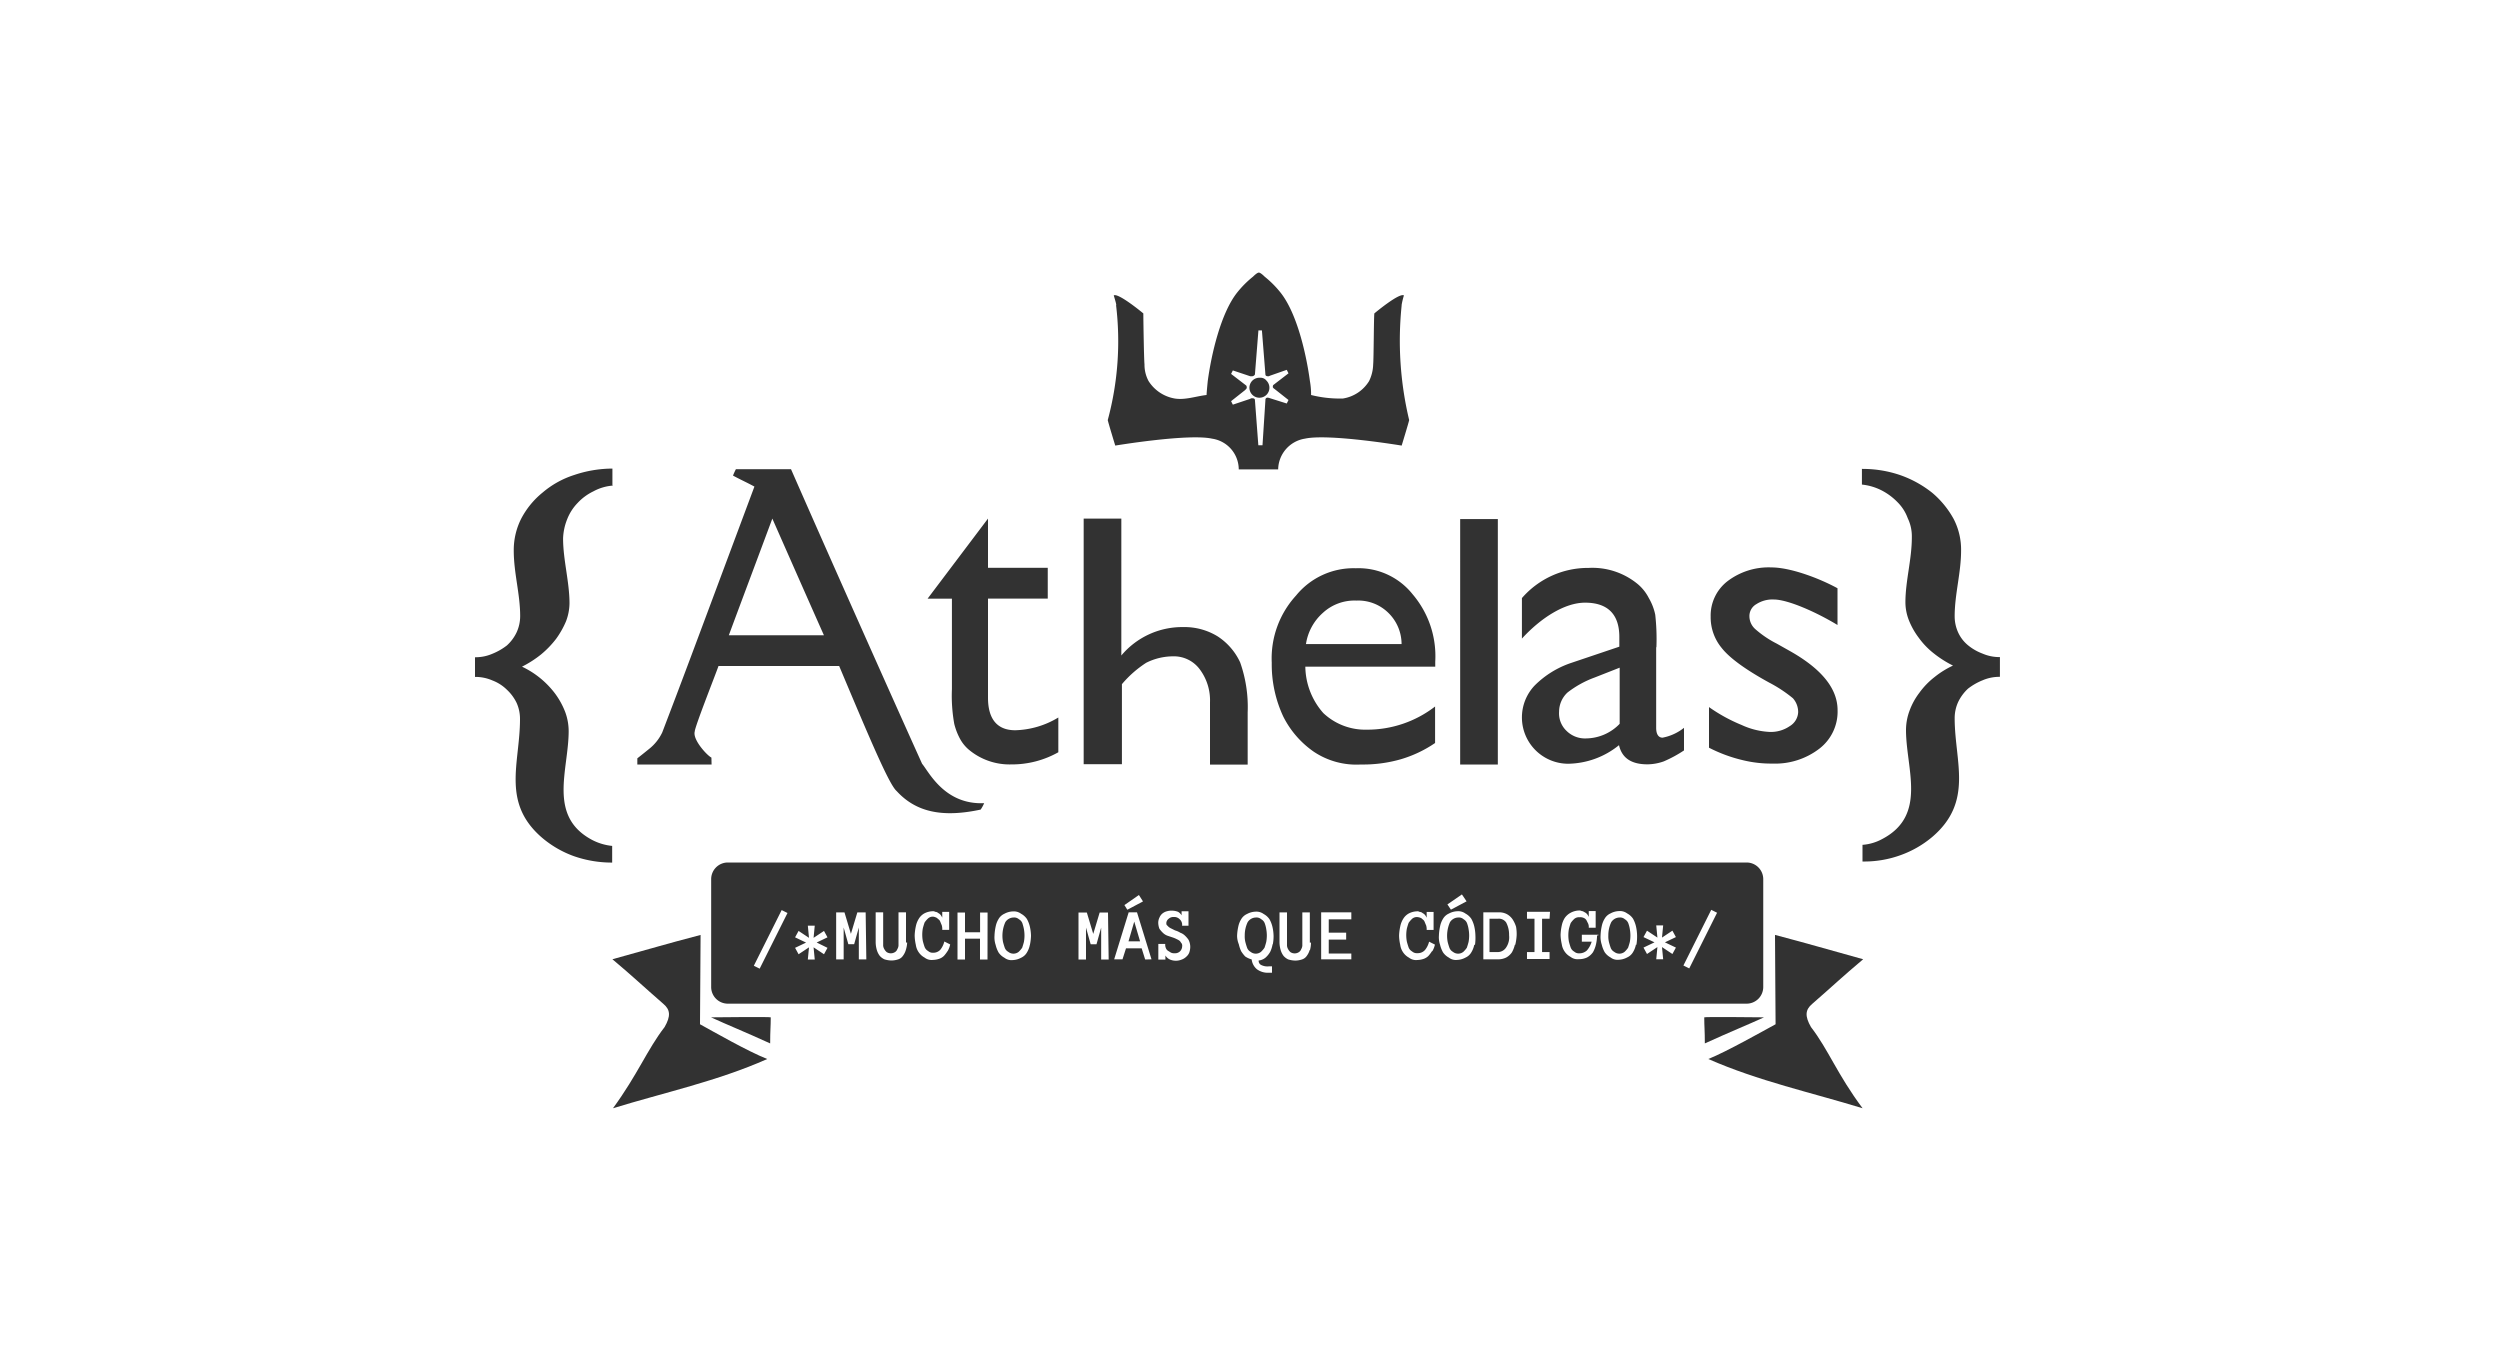 <svg id="Layer_1" data-name="Layer 1" xmlns="http://www.w3.org/2000/svg" width="300" height="162" viewBox="0 0 300 162"><defs><style>.cls-1{fill:#323232;}</style></defs><title>Untitled-1</title><path class="cls-1" d="M85.39,91.74H76.48V91s.63-.49,1.39-1.11a5.57,5.57,0,0,0,1.6-2c2.71-7.1,2.78-7.31,11.06-29.5-.9-.49-1.67-.83-2.57-1.32a8.16,8.16,0,0,1,.35-.77h6.61c4.73,10.79,12.46,28.11,15.73,35.35.83,1,2.71,4.94,7.45,4.73a4.64,4.64,0,0,1-.42.77c-4.66,1-7.79.28-10.09-2.23-.9-.77-3.27-6.4-6.89-15H86.22c-.28.83-2.85,7.31-2.85,7.86-.28,1,1.53,2.92,2,3.13m13.5-14.68c-1.74-3.9-6.19-14-6.19-14-.77,2.09-4.24,11.34-5.22,14Zm19.69-14v5.91h7.17v3.69h-7.17v11.9c0,2.57,1.11,3.9,3.27,3.9A10.49,10.49,0,0,0,127,86.1v4.17a11.35,11.35,0,0,1-5.64,1.46,7.62,7.62,0,0,1-5.15-1.81,4.56,4.56,0,0,1-1-1.25,7.57,7.57,0,0,1-.7-1.81,19.09,19.09,0,0,1-.28-4.17V71.84h-2.92Zm11.48,0h4.52V78.66A9.53,9.53,0,0,1,142,75.25a7.58,7.58,0,0,1,4.11,1.11,7.43,7.43,0,0,1,2.71,3.13,16.09,16.09,0,0,1,.9,6v6.26h-4.52V84.29a6.22,6.22,0,0,0-1.25-4,3.86,3.86,0,0,0-3.2-1.53,7.23,7.23,0,0,0-3.2.77,13.05,13.05,0,0,0-2.92,2.57v9.6h-4.59ZM172.23,80H156.64a8.56,8.56,0,0,0,2.16,5.57A7.32,7.32,0,0,0,164,87.56a13.3,13.3,0,0,0,8.21-2.78v4.38a14.6,14.6,0,0,1-4.11,1.95,16.4,16.4,0,0,1-4.8.63,9.18,9.18,0,0,1-5.64-1.53A11.29,11.29,0,0,1,154,86a14.75,14.75,0,0,1-1.39-6.47,11.17,11.17,0,0,1,2.92-8.07,8.89,8.89,0,0,1,7.17-3.27,8.3,8.3,0,0,1,6.82,3.13,11.44,11.44,0,0,1,2.71,8.07V80Zm-15.52-2.71h11.48a5.25,5.25,0,0,0-1.6-3.76,5.14,5.14,0,0,0-3.83-1.46,5.58,5.58,0,0,0-4,1.46A6.24,6.24,0,0,0,156.71,77.33Zm18.51-15h4.52V91.74h-4.52Zm23.52,15.38v9.67c0,.77.28,1.18.77,1.18a5.91,5.91,0,0,0,2.57-1.18v2.71a14.94,14.94,0,0,1-2.44,1.32,6,6,0,0,1-1.95.35c-1.95,0-3.06-.77-3.41-2.3a9.91,9.91,0,0,1-6.12,2.23,5.56,5.56,0,0,1-4-9.39,11.25,11.25,0,0,1,4.38-2.71l5.78-1.95V76.43c0-2.71-1.39-4.11-4.11-4.11-2.44,0-5.29,1.81-7.58,4.31V71.77a10.49,10.49,0,0,1,8-3.62,8.55,8.55,0,0,1,5.91,1.95,5.41,5.41,0,0,1,1.32,1.67,6.61,6.61,0,0,1,.77,2,26.56,26.56,0,0,1,.14,3.9Zm-4.38,9.18V80.12l-3,1.18a12.09,12.09,0,0,0-3.27,1.81,3.16,3.16,0,0,0-1,2.3,2.89,2.89,0,0,0,.9,2.3,3.15,3.15,0,0,0,2.37.9A5.68,5.68,0,0,0,194.35,86.87Zm10.72,2.85V84.85A19.61,19.61,0,0,0,209,87a9,9,0,0,0,3.34.83,4,4,0,0,0,2.44-.7,2.06,2.06,0,0,0,1-1.67,2.49,2.49,0,0,0-.63-1.67,16.3,16.3,0,0,0-2.85-1.88c-2.92-1.6-4.8-3-5.71-4.17A5.77,5.77,0,0,1,205.28,74a5.21,5.21,0,0,1,2-4.24,8.15,8.15,0,0,1,5.29-1.67c2.23,0,5.64,1.25,7.93,2.5V75c-2.64-1.6-6-3.06-7.65-3.06a3.55,3.55,0,0,0-2.09.56,1.64,1.64,0,0,0-.83,1.46,2.08,2.08,0,0,0,.7,1.53,12.23,12.23,0,0,0,2.57,1.74l1.6.9c3.83,2.16,5.71,4.52,5.71,7.1a5.61,5.61,0,0,1-2.16,4.59,8.69,8.69,0,0,1-5.64,1.81,14.36,14.36,0,0,1-3.62-.42A17.7,17.7,0,0,1,205.07,89.72ZM73.56,58.27a5.8,5.8,0,0,0-2.37.7,6.29,6.29,0,0,0-1.88,1.39,5.84,5.84,0,0,0-1.25,1.95,6.79,6.79,0,0,0-.49,2.3c0,2.57.77,5.22.77,7.79a6.23,6.23,0,0,1-.42,2.16,10.59,10.59,0,0,1-1.18,2.09,11.44,11.44,0,0,1-1.81,1.88A12.89,12.89,0,0,1,62.64,80a10.68,10.68,0,0,1,4,3.27,9.36,9.36,0,0,1,1.18,2.16,6.68,6.68,0,0,1,.42,2.3c0,4.66-2.57,10.23,2.85,13.08a6.67,6.67,0,0,0,2.37.7v2a13.82,13.82,0,0,1-4.59-.77,12.36,12.36,0,0,1-3.76-2.16c-5-4.24-2.71-9-2.71-14.26A4.67,4.67,0,0,0,62,84.36a5.32,5.32,0,0,0-1.18-1.6,5,5,0,0,0-1.74-1.11A5.08,5.08,0,0,0,57,81.23V78.87a5.08,5.08,0,0,0,2.09-.42,7.22,7.22,0,0,0,1.74-1A5,5,0,0,0,62,75.87a4.67,4.67,0,0,0,.42-1.95c0-2.64-.77-5.15-.77-7.86a8.36,8.36,0,0,1,.9-3.83,10,10,0,0,1,2.57-3.13A11,11,0,0,1,68.9,57a14.45,14.45,0,0,1,4.59-.77v2Zm149.95-2a13.82,13.82,0,0,1,4.59.77,13.1,13.1,0,0,1,3.76,2.09,11.06,11.06,0,0,1,2.57,3.13,8,8,0,0,1,.9,3.83c0,2.64-.77,5.22-.77,7.86a4.67,4.67,0,0,0,.42,1.95,4.31,4.31,0,0,0,1.18,1.53,6.08,6.08,0,0,0,1.74,1,5.08,5.08,0,0,0,2.09.42v2.37a5.08,5.08,0,0,0-2.09.42,7.22,7.22,0,0,0-1.74,1,5.32,5.32,0,0,0-1.18,1.6,4.67,4.67,0,0,0-.42,1.95c0,5.22,2.3,10-2.71,14.26a12.36,12.36,0,0,1-3.76,2.16,12.74,12.74,0,0,1-4.59.77v-2a5.8,5.8,0,0,0,2.37-.7c5.43-2.85,2.85-8.42,2.85-13.08a6.68,6.68,0,0,1,.42-2.3,8.12,8.12,0,0,1,1.18-2.16,9.23,9.23,0,0,1,1.81-1.88,10.78,10.78,0,0,1,2.23-1.39,12.89,12.89,0,0,1-2.3-1.46,9.23,9.23,0,0,1-1.81-1.88,8.93,8.93,0,0,1-1.18-2.09,5.94,5.94,0,0,1-.42-2.16c0-2.57.77-5.15.77-7.79a5,5,0,0,0-.49-2.3,5.22,5.22,0,0,0-1.25-1.95,7.32,7.32,0,0,0-1.88-1.39,6.67,6.67,0,0,0-2.37-.7V56.25Z"/><path class="cls-1" d="M151.21,45.33a1.2,1.2,0,1,0,.77.35A.89.89,0,0,0,151.21,45.33Z"/><path class="cls-1" d="M168.19,36.63a9,9,0,0,1,.28-1.18c-.56-.35-3.55,2.16-3.55,2.16-.07.7-.07,5.43-.14,6.12a4.79,4.79,0,0,1-.49,2,4.5,4.5,0,0,1-3.13,2.09,14,14,0,0,1-3.83-.42,9.08,9.08,0,0,0-.14-1.67c-.42-3.13-1.53-8.14-3.55-10.65a12,12,0,0,0-1.88-1.88c-.07-.07-.49-.49-.7-.49s-.63.42-.7.49a12,12,0,0,0-1.88,1.88c-2,2.5-3.13,7.51-3.55,10.65-.07.7-.14,1.46-.14,1.67-1.25.14-2.57.63-3.83.42a4.65,4.65,0,0,1-3.13-2.09,4.12,4.12,0,0,1-.49-2c-.07-.7-.14-5.43-.14-6.12,0,0-3-2.5-3.55-2.16.21.7.35,1.18.28,1.18a36.29,36.29,0,0,1-1,13.78c.07.35.9,3.06.9,3.06s8.77-1.46,11.62-.83a3.74,3.74,0,0,1,3.2,3.69h4.73a3.8,3.8,0,0,1,3.2-3.69c2.85-.63,11.62.83,11.62.83s.83-2.71.9-3.06a41.1,41.1,0,0,1-.9-13.78ZM153,46.72,154.62,48l-.21.42-2-.63a1.1,1.1,0,0,0-.28-.07.25.25,0,0,0-.28.28l-.35,5.43H151L150.59,48c0-.14-.14-.21-.28-.21s-.21,0-.28.07l-2.09.7-.21-.42,1.67-1.32c.14-.14.21-.21.21-.28s0-.21-.07-.28l-1.81-1.39.21-.42,2.09.7h.14a.42.42,0,0,0,.42-.21l.42-5.29h.42l.42,5.29c0,.14.14.21.28.21h.07c.07,0,.07,0,.21-.07l2-.7.21.42-1.81,1.39c-.07.07-.07.14-.07.28a.52.52,0,0,0,.21.21Z"/><path class="cls-1" d="M84,122.91c0-3.34.07-7,.07-10.72-4.73,1.25-5.29,1.46-10.58,2.92,2.57,2.16,3.48,3.06,6.12,5.36.83.7.9,1.46.14,2.78-2.09,2.71-3.2,5.64-6.19,9.74,6.12-1.88,12.59-3.27,18.51-5.91C89.77,126.18,85.53,123.75,84,122.91Z"/><path class="cls-1" d="M85.32,122.08c1.95.9,3.9,1.67,7.1,3.13,0-1.6.07-2,.07-3.13C92.49,122,85.32,122.08,85.32,122.08Zm127.75.83c0-3.34-.07-7-.07-10.72,4.73,1.25,5.29,1.46,10.58,2.92-2.57,2.16-3.48,3.06-6.12,5.36-.83.7-.9,1.46-.14,2.78,2.09,2.71,3.13,5.64,6.19,9.74-6.12-1.88-12.52-3.27-18.51-5.91,2.23-.9,6.54-3.34,8.07-4.17Z"/><path class="cls-1" d="M211.68,122.08c-1.95.9-3.9,1.67-7.1,3.13,0-1.6-.07-2-.07-3.13C204.51,122,211.68,122.08,211.68,122.08Z"/><path class="cls-1" d="M176.05,110.8a.94.94,0,0,0-.42-.49.85.85,0,0,0-.63-.21,1.2,1.2,0,0,0-1,.56,4,4,0,0,0-.28,2.37c.07.28.14.49.21.7a.94.94,0,0,0,.42.49,1,1,0,0,0,1.25,0,3,3,0,0,0,.42-.49c.07-.21.14-.42.21-.7a4.25,4.25,0,0,0,0-1.53C176.19,111.22,176.12,111,176.05,110.8Z"/><path class="cls-1" d="M151.77,110.8a.94.94,0,0,0-.42-.49.85.85,0,0,0-.63-.21,1.2,1.2,0,0,0-1,.56,3.63,3.63,0,0,0-.35,1.6h0a2.85,2.85,0,0,0,.07.77c.07.28.14.49.21.7a.94.94,0,0,0,.42.49,1,1,0,0,0,1.25,0,3,3,0,0,0,.42-.49c.07-.21.14-.42.21-.7a4.24,4.24,0,0,0,0-1.53C151.91,111.22,151.84,111,151.77,110.8Z"/><polygon class="cls-1" points="135.42 112.96 136.81 112.96 136.11 110.59 135.42 112.96"/><path class="cls-1" d="M179.74,110.25h-1v4h1a1.2,1.2,0,0,0,1-.56,2.17,2.17,0,0,0,.35-1.46,3.11,3.11,0,0,0-.35-1.53A1.05,1.05,0,0,0,179.74,110.25Z"/><path class="cls-1" d="M122.69,110.8a.94.94,0,0,0-.42-.49.85.85,0,0,0-.63-.21,1.2,1.2,0,0,0-1,.56,4,4,0,0,0-.28,2.37c.07.28.14.49.21.7a.94.94,0,0,0,.42.49,1,1,0,0,0,1.25,0,3,3,0,0,0,.42-.49c.07-.21.14-.42.21-.7a4.25,4.25,0,0,0,0-1.53C122.82,111.22,122.75,111,122.69,110.8Z"/><path class="cls-1" d="M195.4,110.8a.94.94,0,0,0-.42-.49.85.85,0,0,0-.63-.21,1.2,1.2,0,0,0-1,.56,3.63,3.63,0,0,0-.35,1.6,2.85,2.85,0,0,0,.07.77c.07.28.14.49.21.7a.94.94,0,0,0,.42.49,1,1,0,0,0,1.25,0,3,3,0,0,0,.42-.49c.07-.21.14-.42.21-.7a4.24,4.24,0,0,0,0-1.53C195.54,111.22,195.47,111,195.4,110.8Z"/><path class="cls-1" d="M209.59,103.5H87.34a2,2,0,0,0-2,2v12.94a2,2,0,0,0,2,2H209.59a2,2,0,0,0,2-2V105.52A2,2,0,0,0,209.59,103.5Zm-34.16,3.83.56.83-1.88,1-.42-.63Zm-38.76.07.49.77-1.88,1-.35-.56Zm-45.51,8.84-.7-.35,3.34-6.68.7.35Zm8.14-2.5-.42.77-1.25-.83.14,1.46h-.83l.14-1.46-1.25.83-.42-.77,1.32-.63-1.32-.63.42-.77,1.25.83-.14-1.46h.83l-.14,1.46,1.25-.83.42.77L98,113.1Zm4.66,1.39h-.9v-3.83l-.56,2h-.7l-.56-2v3.83h-.9v-5.64h1l.77,2.57.77-2.57h1ZM108.7,114a2.18,2.18,0,0,1-.35.7,1.08,1.08,0,0,1-.56.42,2.6,2.6,0,0,1-.83.14,3,3,0,0,1-.83-.14,1.67,1.67,0,0,1-.56-.42,2.18,2.18,0,0,1-.35-.7,3.53,3.53,0,0,1-.14-.9v-3.62h.9v4a1,1,0,0,0,.14.42,1.22,1.22,0,0,0,.28.35.92.92,0,0,0,1,0,.69.69,0,0,0,.28-.35,1,1,0,0,0,.14-.42v-4h.9v3.62h.14A3.52,3.52,0,0,1,108.7,114Zm5,.14a3.86,3.86,0,0,1-.42.56,1.52,1.52,0,0,1-.56.35,2.5,2.5,0,0,1-.77.14,1.36,1.36,0,0,1-1-.28,2,2,0,0,1-.7-.63,2.05,2.05,0,0,1-.35-.9,5.41,5.41,0,0,1-.14-1.11,6.09,6.09,0,0,1,.14-1.11,2.73,2.73,0,0,1,.35-.9,1.8,1.8,0,0,1,.63-.63,2.27,2.27,0,0,1,1-.28.52.52,0,0,1,.35.07.53.53,0,0,1,.35.14,1,1,0,0,1,.28.21,1.52,1.52,0,0,1,.21.35v-.7h.83v2.16h-.83A1.53,1.53,0,0,0,113,111c-.07-.14-.14-.35-.21-.49s-.21-.21-.35-.35A1.29,1.29,0,0,0,112,110a.85.85,0,0,0-.63.21,3,3,0,0,0-.42.49c-.07.21-.14.42-.21.7a4.25,4.25,0,0,0,0,1.53c.07.28.14.49.21.7a.94.94,0,0,0,.42.49.85.85,0,0,0,.63.21,1.15,1.15,0,0,0,.83-.35,2.54,2.54,0,0,0,.49-1l.7.35A2.49,2.49,0,0,1,113.71,114.14Zm4.8,1h-.9v-2.5H115.8v2.5h-.9v-5.64h.9v2.37h1.81v-2.37h.9Zm5.08-1.74a2.73,2.73,0,0,1-.35.9,1.52,1.52,0,0,1-.7.63,2.27,2.27,0,0,1-1,.28,1.36,1.36,0,0,1-1-.28,2,2,0,0,1-.7-.63,3.49,3.49,0,0,1-.35-.9,2.88,2.88,0,0,1-.14-1.11,6.09,6.09,0,0,1,.14-1.11,2.73,2.73,0,0,1,.35-.9,1.52,1.52,0,0,1,.7-.63,2.27,2.27,0,0,1,1-.28,1.47,1.47,0,0,1,1,.28,2,2,0,0,1,.7.63,3.5,3.5,0,0,1,.35.9,5.41,5.41,0,0,1,.14,1.11A6.09,6.09,0,0,1,123.59,113.38Zm9.46,1.74h-.9v-3.83l-.56,2h-.7l-.56-2v3.83h-.9v-5.64h1l.77,2.57.77-2.57h1Zm4.38,0L137,113.8h-1.88l-.42,1.32h-1l1.74-5.64h1l1.74,5.64Zm5.29-.83a1.25,1.25,0,0,1-.35.49,1.51,1.51,0,0,1-.56.35,1.81,1.81,0,0,1-1.39,0,1.24,1.24,0,0,1-.56-.49v.49H139v-1.88h.83a1,1,0,0,0,.07.49.69.69,0,0,0,.28.35c.14.07.21.14.35.21a.88.88,0,0,0,.42.07.85.85,0,0,0,.63-.21.88.88,0,0,0,.28-.63.52.52,0,0,0-.07-.35c-.07-.07-.14-.21-.21-.28a1.52,1.52,0,0,0-.35-.21,3.39,3.39,0,0,0-.49-.21l-.63-.21a1.51,1.51,0,0,1-.56-.35,3,3,0,0,1-.42-.49,2.06,2.06,0,0,1-.14-.7,1.39,1.39,0,0,1,.14-.63,1.25,1.25,0,0,1,.35-.49,1.4,1.4,0,0,1,.56-.28,1.93,1.93,0,0,1,.63-.07,2.06,2.06,0,0,1,.7.14,1.18,1.18,0,0,1,.42.42v-.49h.83v1.74h-.77a.87.87,0,0,0-.28-.77.89.89,0,0,0-.7-.28.85.85,0,0,0-.63.21.7.7,0,0,0-.28.49c0,.14,0,.21.07.28l.21.21a1.52,1.52,0,0,0,.35.21l.42.21a2.47,2.47,0,0,1,.63.28,1.51,1.51,0,0,1,.56.35,3,3,0,0,1,.42.49,1.85,1.85,0,0,1,.21.83A2.06,2.06,0,0,1,142.72,114.28Zm10-1a3.45,3.45,0,0,1-.28.9,2.72,2.72,0,0,1-.56.7,1.53,1.53,0,0,1-.83.35.55.55,0,0,0,.35.56,1.64,1.64,0,0,0,.9.14h.35v.77h-.42a2.21,2.21,0,0,1-1.39-.42,1.8,1.8,0,0,1-.63-1.18,2.57,2.57,0,0,1-.77-.35,3.82,3.82,0,0,1-.49-.63,3.92,3.92,0,0,1-.28-.83,2.79,2.79,0,0,1-.21-1,6.09,6.09,0,0,1,.14-1.11,2.73,2.73,0,0,1,.35-.9,1.52,1.52,0,0,1,.7-.63,2.27,2.27,0,0,1,1-.28,1.47,1.47,0,0,1,1,.28,2,2,0,0,1,.7.63,3.5,3.5,0,0,1,.35.9,5.41,5.41,0,0,1,.14,1.11A5.26,5.26,0,0,1,152.74,113.31Zm4.45.7a2.18,2.18,0,0,1-.35.7,1.08,1.08,0,0,1-.56.42,2.6,2.6,0,0,1-.83.14,3,3,0,0,1-.83-.14,1.67,1.67,0,0,1-.56-.42,2.18,2.18,0,0,1-.35-.7,3.53,3.53,0,0,1-.14-.9v-3.62h.9v4a1,1,0,0,0,.14.42,1.22,1.22,0,0,0,.28.35.92.92,0,0,0,1,0,.69.69,0,0,0,.28-.35,1,1,0,0,0,.14-.42v-4h.9v3.62h.14A3.53,3.53,0,0,1,157.2,114Zm5-3.69h-2.71v1.6h2.09v.83h-2.09v1.67h2.71v.7h-3.62v-5.64h3.62Zm9.67,3.83a3.86,3.86,0,0,1-.42.56,1.52,1.52,0,0,1-.56.35,2.5,2.5,0,0,1-.77.14,1.36,1.36,0,0,1-1-.28,2,2,0,0,1-.7-.63,2.05,2.05,0,0,1-.35-.9,5.41,5.41,0,0,1-.14-1.11,6.09,6.09,0,0,1,.14-1.11,2.73,2.73,0,0,1,.35-.9,1.8,1.8,0,0,1,.63-.63,2.27,2.27,0,0,1,1-.28.52.52,0,0,1,.35.07.53.53,0,0,1,.35.14,1,1,0,0,1,.28.21,1.52,1.52,0,0,1,.21.35v-.7h.83v2.16h-.83a1.53,1.53,0,0,0-.07-.56c-.07-.14-.14-.35-.21-.49s-.21-.21-.35-.35a1.29,1.29,0,0,0-.49-.14.85.85,0,0,0-.63.21,3,3,0,0,0-.42.49c-.07.21-.14.42-.21.7a4.24,4.24,0,0,0,0,1.53c.07.28.14.49.21.7a.94.94,0,0,0,.42.49.85.85,0,0,0,.63.21A1.15,1.15,0,0,0,171,114a2.54,2.54,0,0,0,.49-1l.7.35A2.49,2.49,0,0,1,171.88,114.14Zm5.08-.77a2.73,2.73,0,0,1-.35.9,1.52,1.52,0,0,1-.7.63,2.26,2.26,0,0,1-1,.28,1.36,1.36,0,0,1-1-.28,2,2,0,0,1-.7-.63,3.5,3.5,0,0,1-.35-.9,2.88,2.88,0,0,1-.14-1.11,6.09,6.09,0,0,1,.14-1.11,2.73,2.73,0,0,1,.35-.9,1.52,1.52,0,0,1,.7-.63,2.27,2.27,0,0,1,1-.28,1.47,1.47,0,0,1,1,.28,2,2,0,0,1,.7.63,3.49,3.49,0,0,1,.35.9,5.41,5.41,0,0,1,.14,1.11A6.09,6.09,0,0,1,177,113.38Zm4.87,0a3.49,3.49,0,0,1-.35.9,2,2,0,0,1-.7.63,2.22,2.22,0,0,1-1,.21H178v-5.64h1.81a2,2,0,0,1,1,.21,2,2,0,0,1,.7.63,3.6,3.6,0,0,1,.42.9,5.26,5.26,0,0,1,.07,1A6.09,6.09,0,0,1,181.83,113.38Zm4.17-3.13h-.9v4h.9v.83h-2.71v-.83h.9v-4h-.9v-.83H186Zm5.84,2h-.14a5.41,5.41,0,0,1-.14,1.11,3.49,3.49,0,0,1-.35.9,2,2,0,0,1-.7.63,2.22,2.22,0,0,1-1,.21,1.36,1.36,0,0,1-1-.28,2,2,0,0,1-.7-.63,2.05,2.05,0,0,1-.35-.9,5.41,5.41,0,0,1-.14-1.11,6.09,6.09,0,0,1,.14-1.11,2.73,2.73,0,0,1,.35-.9,2,2,0,0,1,.7-.63,2.26,2.26,0,0,1,1-.28.63.63,0,0,1,.35.07c.14,0,.21.07.35.14a1,1,0,0,1,.28.21,1.52,1.52,0,0,1,.21.35v-.7h.83v2h-.83a1,1,0,0,0-.07-.49l-.21-.42a.69.69,0,0,0-.35-.28,1,1,0,0,0-.49-.07.85.85,0,0,0-.63.21,3,3,0,0,0-.42.49c-.07.21-.14.42-.21.7a4.25,4.25,0,0,0,0,1.53c.07.28.14.49.21.7a.94.94,0,0,0,.42.49.85.85,0,0,0,.63.21,1.32,1.32,0,0,0,.9-.35A2.79,2.79,0,0,0,191,113h-1.18v-.83h2Zm4.52,1.11a2.73,2.73,0,0,1-.35.9,1.52,1.52,0,0,1-.7.63,2.26,2.26,0,0,1-1,.28,1.36,1.36,0,0,1-1-.28,2,2,0,0,1-.7-.63,3.5,3.5,0,0,1-.35-.9,2.88,2.88,0,0,1-.14-1.11,6.09,6.09,0,0,1,.14-1.11,2.73,2.73,0,0,1,.35-.9,1.52,1.52,0,0,1,.7-.63,2.27,2.27,0,0,1,1-.28,1.47,1.47,0,0,1,1,.28,2,2,0,0,1,.7.63,3.49,3.49,0,0,1,.35.9,5.41,5.41,0,0,1,.14,1.11A6.09,6.09,0,0,1,196.37,113.38Zm4.8.35-.42.77-1.25-.83.14,1.46h-.83l.14-1.46-1.25.83-.42-.77,1.32-.63-1.32-.63.42-.77,1.25.83-.14-1.46h.83l-.14,1.46,1.25-.83.42.77-1.32.63Zm1.6,2.5-.7-.35,3.34-6.68.7.35Z"/></svg>